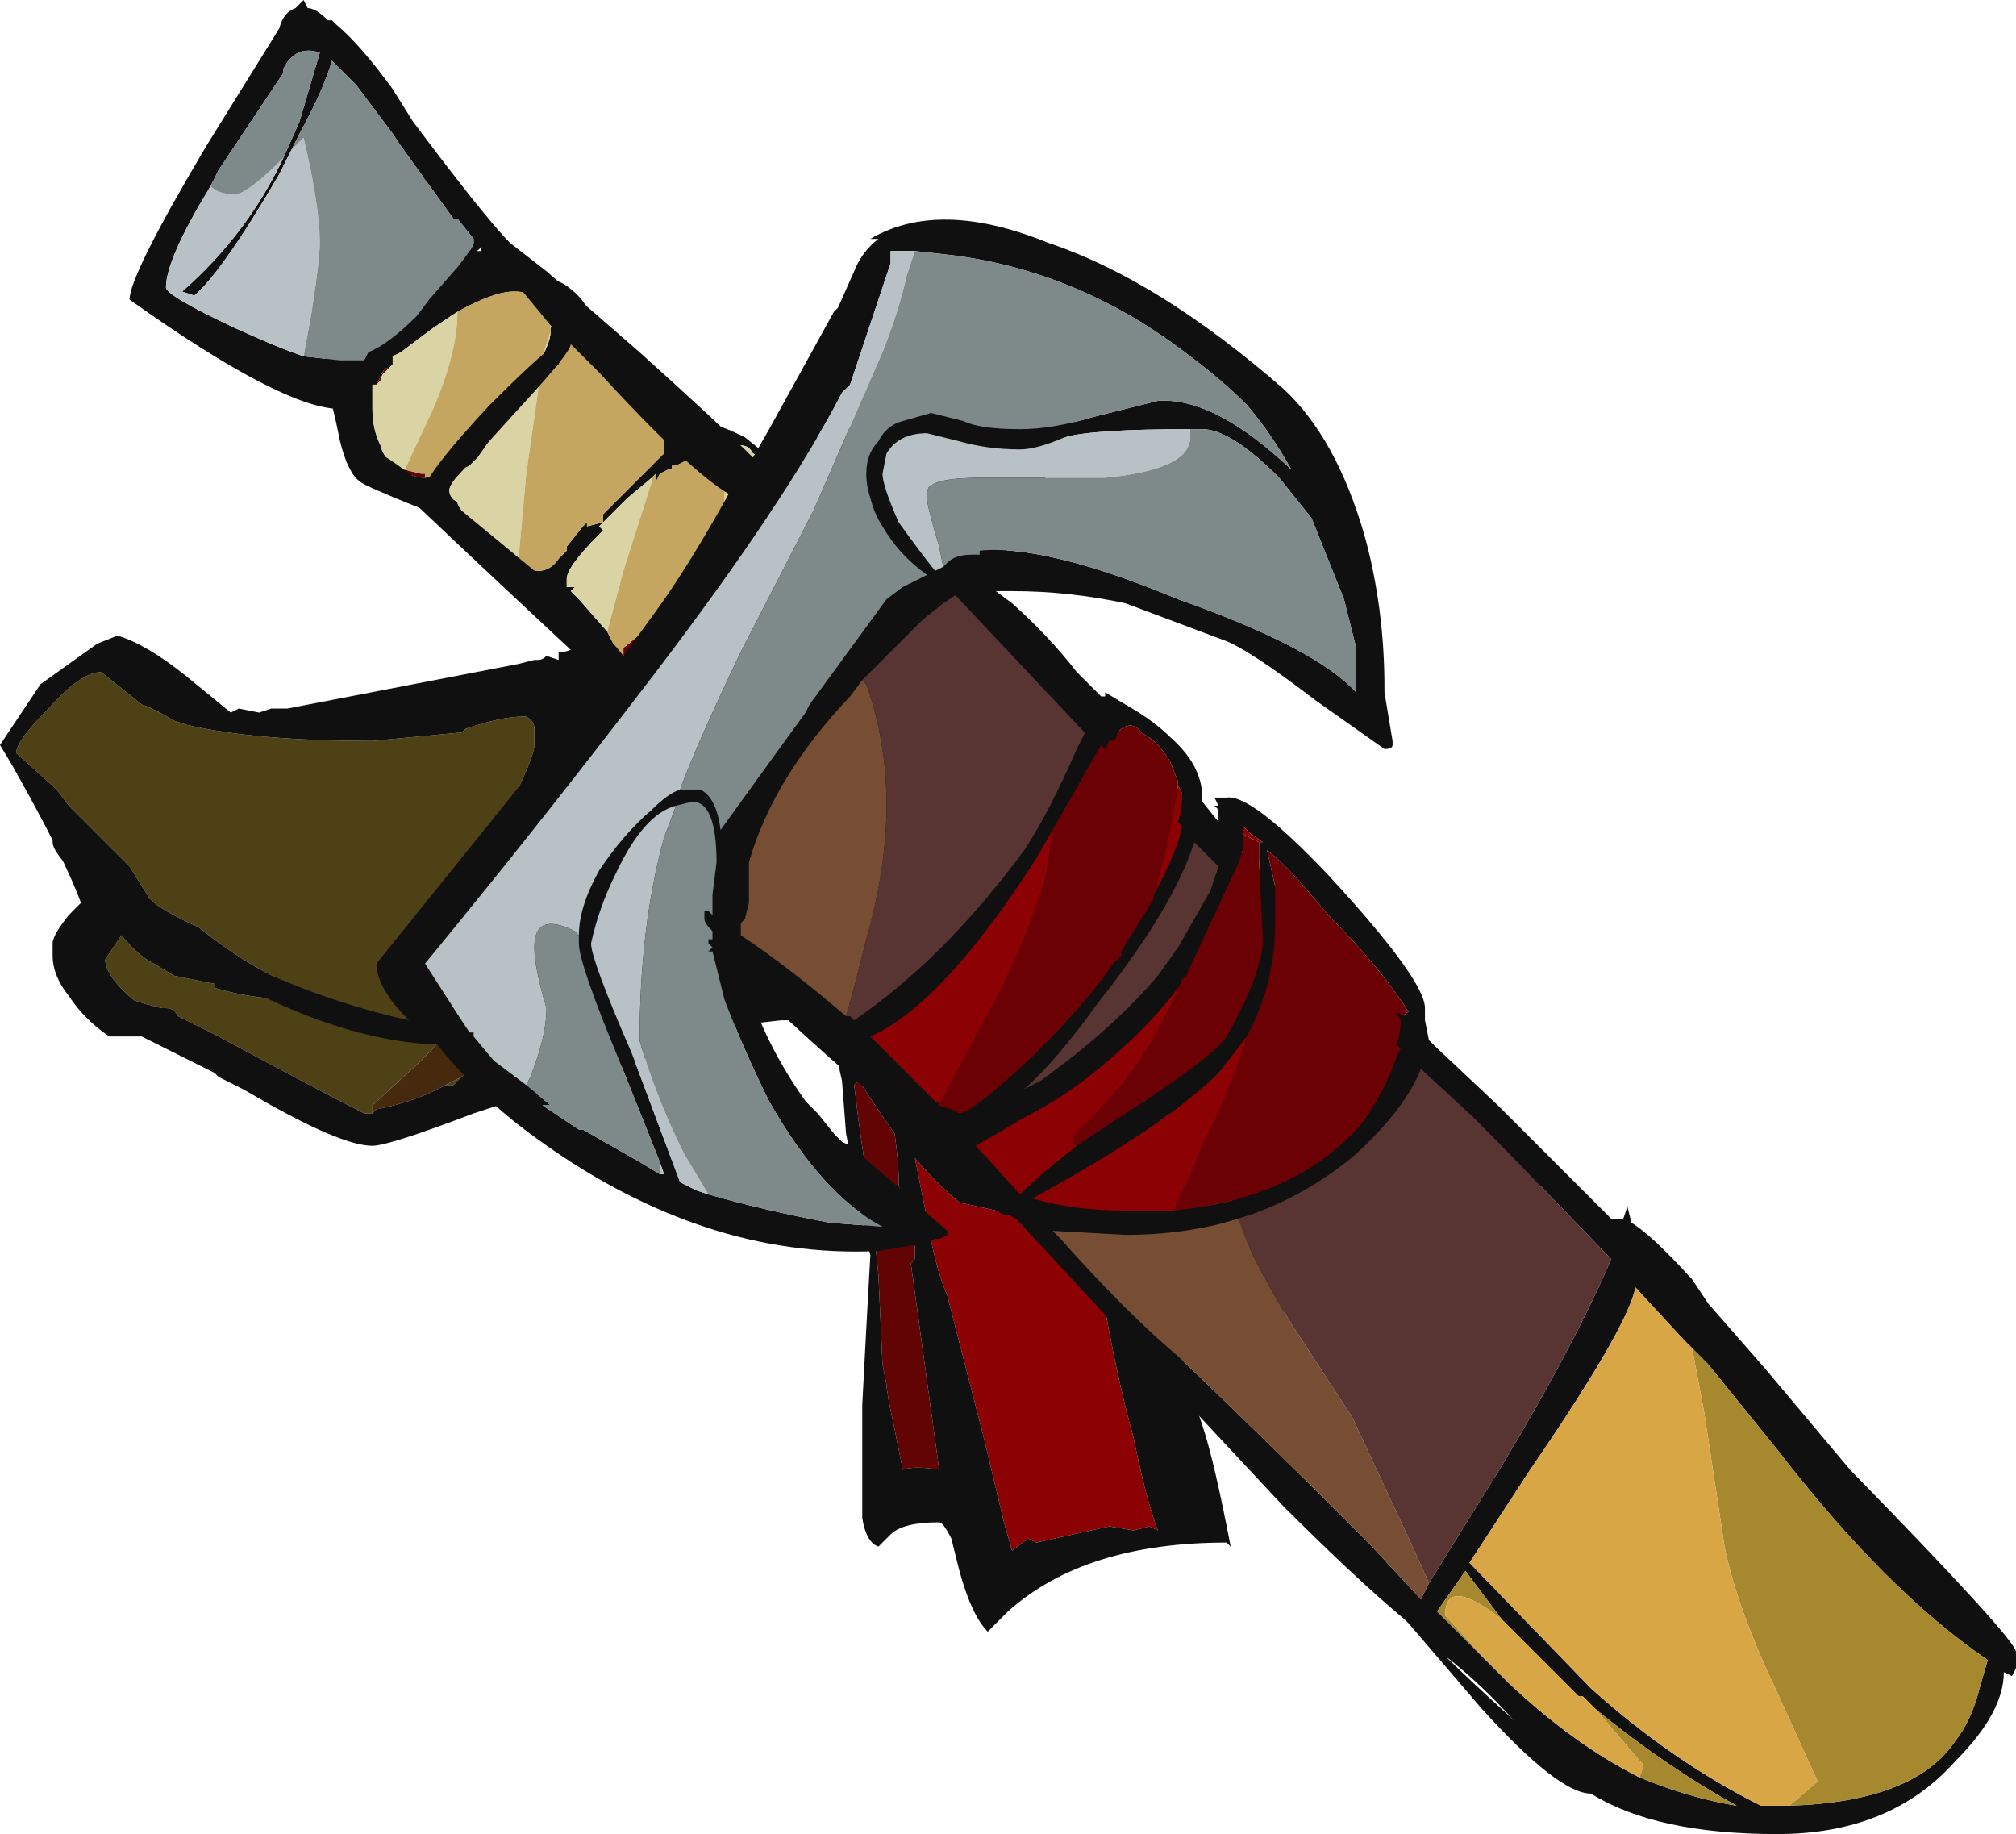 <?xml version="1.0" encoding="UTF-8" standalone="no"?>
<svg xmlns:ffdec="https://www.free-decompiler.com/flash" xmlns:xlink="http://www.w3.org/1999/xlink" ffdec:objectType="shape" height="22.65px" width="24.9px" xmlns="http://www.w3.org/2000/svg">
  <g transform="matrix(1.0, 0.0, 0.0, 1.0, 8.8, 10.8)">
    <path d="M-4.2 2.95 L-4.3 2.95 Q-4.8 2.7 -6.1 2.0 L-6.6 1.75 Q-6.65 1.65 -6.75 1.65 L-6.8 1.65 -7.0 1.6 -7.15 1.55 Q-7.5 1.25 -7.5 1.05 L-7.3 0.75 Q-7.1 1.0 -6.9 1.1 L-6.65 1.25 -6.15 1.35 -6.15 1.4 Q-5.65 1.55 -5.05 1.55 L-4.95 1.45 Q-5.6 1.25 -6.35 0.65 -6.8 0.45 -6.95 0.3 L-7.2 -0.1 -7.95 -0.85 -8.1 -1.05 -8.6 -1.5 Q-8.6 -1.65 -8.2 -2.05 -7.8 -2.5 -7.55 -2.5 L-7.05 -2.1 Q-6.9 -2.05 -6.65 -1.9 L-6.5 -1.85 Q-5.65 -1.65 -4.2 -1.65 L-3.15 -1.75 -3.1 -1.75 -3.05 -1.8 Q-2.6 -1.95 -2.35 -1.95 L-2.3 -1.95 Q-2.2 -1.9 -2.2 -1.8 -2.2 -1.75 -2.2 -1.7 L-2.2 -1.6 Q-2.2 -1.45 -2.55 -0.75 L-3.0 1.15 -3.05 1.45 Q-3.05 1.75 -3.6 2.3 L-4.2 2.85 -4.2 2.95 M-3.1 2.5 L-3.2 2.6 -3.3 2.6 -3.1 2.5" fill="#4f4116" fill-rule="evenodd" stroke="none"/>
    <path d="M-5.1 -8.9 L-5.6 -7.15 -5.1 -8.9" fill="#a6882f" fill-rule="evenodd" stroke="none"/>
    <path d="M5.65 2.95 L5.55 3.05 4.3 1.7 4.3 1.65 5.65 2.95 M3.95 0.85 L3.65 1.1 3.95 0.85 M3.25 -0.25 L2.7 0.1 3.25 -0.25 M1.85 -0.45 L1.15 0.25 1.85 -0.45 M10.35 8.2 L5.6 3.6 5.7 3.5 5.9 3.45 8.05 5.85 8.05 5.95 10.35 8.2" fill="#774d33" fill-rule="evenodd" stroke="none"/>
    <path d="M-0.35 -3.45 L-0.9 -2.9 -1.2 -2.55 -1.2 -2.65 -1.15 -2.7 -1.1 -2.7 -1.1 -2.8 Q-0.9 -2.95 -0.55 -3.3 L-0.35 -3.45 M3.85 1.3 L4.2 1.55 3.85 1.3 M2.95 0.4 L3.3 0.75 2.95 0.4 M1.8 2.55 L1.75 2.45 Q2.0 2.85 2.25 3.2 2.3 3.55 2.3 3.8 2.3 3.9 2.4 4.2 L2.5 4.6 2.5 4.75 2.45 4.8 2.8 7.35 Q2.5 7.3 2.35 7.35 L2.25 6.85 Q2.15 6.4 2.15 6.3 L2.1 6.05 2.05 4.95 Q2.0 4.5 2.0 4.2 L1.95 3.95 Q1.85 3.45 1.75 2.6 L1.8 2.55 M-3.55 -4.9 Q-3.7 -4.9 -3.85 -5.0 L-3.8 -5.0 -3.6 -4.95 -3.55 -4.95 -3.55 -4.9 M-4.15 -6.05 L-4.05 -6.25 -4.0 -6.25 -3.95 -6.3 -4.05 -6.2 Q-4.1 -6.15 -4.1 -6.1 L-4.15 -6.05" fill="#620404" fill-rule="evenodd" stroke="none"/>
    <path d="M15.25 9.55 L10.35 9.7 15.25 9.55" fill="#bf8f00" fill-rule="evenodd" stroke="none"/>
    <path d="M15.25 9.55 L10.35 9.7 15.25 9.55 M-5.1 -8.9 L-5.6 -7.15 -5.1 -8.9" fill="#ffe493" fill-rule="evenodd" stroke="none"/>
    <path d="M4.2 1.55 L3.85 1.3 4.2 1.55 M2.95 0.4 L3.3 0.75 2.95 0.4 M4.75 5.05 L4.8 5.1 Q5.0 6.25 5.2 6.95 5.35 7.7 5.5 8.1 L5.4 8.05 5.2 8.1 4.9 8.05 4.0 8.25 3.9 8.2 3.7 8.35 3.6 8.0 3.35 6.95 2.9 5.2 Q2.75 4.85 2.65 4.25 L2.5 3.5 Q2.75 3.8 3.05 4.05 L3.5 4.15 3.95 4.3 4.75 5.05 M-3.0 -5.05 L-2.9 -5.15 -3.0 -5.05" fill="#8b0104" fill-rule="evenodd" stroke="none"/>
    <path d="M1.15 0.25 L5.65 2.95 4.3 1.65 3.95 0.85 3.65 1.1 3.25 -0.25 2.7 0.1 1.85 -0.45 1.15 0.25 M5.55 3.05 L4.3 1.7 5.55 3.05 M5.75 3.25 L10.35 8.2 8.05 5.95 8.05 5.85 5.9 3.45 5.75 3.25 M5.6 3.6 L5.7 3.5 5.6 3.6" fill="#471f1f" fill-rule="evenodd" stroke="none"/>
    <path d="M-3.0 1.15 L-2.6 2.0 Q-2.7 2.25 -3.1 2.5 L-3.3 2.6 Q-3.65 2.8 -4.15 2.9 L-4.2 2.95 -4.2 2.85 -3.6 2.3 Q-3.05 1.75 -3.05 1.45 L-3.0 1.15" fill="#47290e" fill-rule="evenodd" stroke="none"/>
    <path d="M4.95 -6.5 L3.35 -3.45 10.5 3.7 5.75 6.05 Q5.9 6.35 6.05 6.8 6.2 7.25 6.4 8.3 L6.35 8.25 Q4.6 8.25 3.65 9.1 L3.4 9.35 Q3.2 9.15 3.05 8.6 L2.95 8.2 Q2.85 8.0 2.8 8.0 2.35 8.0 2.2 8.15 L2.05 8.3 Q1.9 8.25 1.85 7.95 L1.85 6.55 1.9 5.6 1.95 4.7 1.9 4.5 1.75 3.7 1.65 3.2 1.6 2.55 1.5 2.1 1.1 1.8 0.85 1.8 0.4 1.85 -1.8 2.6 Q-2.05 2.65 -2.95 2.95 -4.0 3.35 -4.2 3.35 -4.55 3.35 -5.45 2.85 L-5.8 2.65 -6.1 2.5 -6.15 2.45 -7.05 2.0 -7.45 2.0 Q-7.75 1.8 -7.95 1.5 -8.15 1.25 -8.15 1.0 L-8.15 0.85 Q-8.15 0.75 -7.95 0.5 L-7.8 0.35 Q-8.0 -0.2 -8.65 -1.35 L-8.8 -1.6 -8.3 -2.35 -7.6 -2.85 -7.35 -2.95 Q-7.0 -2.85 -6.5 -2.45 L-5.95 -2.0 -5.85 -2.05 -5.6 -2.0 -5.45 -2.05 -5.25 -2.05 -2.4 -2.6 -2.2 -2.65 -2.15 -2.65 Q-2.1 -2.65 -2.05 -2.7 L-1.9 -2.65 -1.9 -2.75 -1.85 -2.75 Q-1.8 -2.75 -1.7 -2.8 L-3.55 -4.5 Q-4.3 -4.8 -4.35 -4.85 -4.5 -4.95 -4.6 -5.35 -4.7 -5.85 -4.75 -5.95 L-4.9 -6.15 -3.55 -8.65 Q-3.3 -7.7 -2.9 -7.7 L-2.85 -7.7 -2.8 -7.65 -2.5 -7.6 -1.85 -7.3 Q-1.6 -7.15 -1.5 -6.9 L0.0 -5.55 Q0.1 -5.55 0.4 -5.4 L0.65 -5.2 4.95 -6.5 M0.0 -3.85 L0.6 -5.15 0.5 -5.2 Q0.45 -5.3 0.35 -5.3 L0.05 -5.3 -0.45 -5.05 -0.5 -5.05 -0.5 -5.0 -0.55 -5.0 -0.65 -4.95 -0.7 -4.85 -0.7 -4.95 -0.75 -4.9 -1.05 -4.65 -1.4 -4.3 -1.35 -4.25 -1.4 -4.2 Q-1.8 -3.8 -1.8 -3.65 L-1.8 -3.55 -1.7 -3.55 -1.75 -3.5 -1.65 -3.4 -1.3 -3.0 -1.2 -2.8 -1.2 -2.7 -1.2 -2.65 -1.2 -2.55 -0.9 -2.9 -0.35 -3.45 0.0 -3.85 M5.65 2.95 L1.15 0.25 1.85 -0.45 2.7 0.1 3.25 -0.25 3.65 1.1 3.95 0.85 4.3 1.65 4.3 1.7 5.55 3.05 5.65 2.95 M10.35 8.2 L5.75 3.25 5.9 3.45 5.7 3.5 5.6 3.6 10.35 8.2 M10.35 9.7 L15.25 9.55 10.35 9.7 M8.05 5.85 L8.05 5.95 8.05 5.85 M4.2 1.55 L3.85 1.3 4.2 1.55 M3.3 0.75 L2.95 0.4 3.3 0.75 M1.8 2.55 L1.75 2.6 Q1.85 3.45 1.95 3.95 L2.0 4.2 Q2.0 4.5 2.05 4.95 L2.1 6.05 2.15 6.3 Q2.15 6.4 2.25 6.85 L2.35 7.35 Q2.5 7.3 2.8 7.35 L2.45 4.8 2.5 4.75 2.5 4.6 2.4 4.2 Q2.3 3.9 2.3 3.8 2.3 3.55 2.25 3.2 2.0 2.85 1.75 2.45 L1.8 2.55 M4.75 5.05 L3.95 4.3 3.5 4.15 3.05 4.05 Q2.75 3.8 2.5 3.5 L2.65 4.25 Q2.75 4.85 2.9 5.2 L3.35 6.95 3.6 8.0 3.7 8.35 3.9 8.2 4.0 8.25 4.9 8.05 5.2 8.1 5.4 8.05 5.5 8.1 Q5.35 7.7 5.2 6.95 5.0 6.25 4.8 5.1 L4.75 5.05 M-5.6 -7.15 L-5.1 -8.9 -5.6 -7.15 M-2.1 -7.1 Q-2.25 -7.2 -2.45 -7.2 -2.7 -7.2 -3.15 -6.95 L-3.45 -6.75 -3.85 -6.45 -3.95 -6.4 -3.95 -6.3 -4.0 -6.25 -4.05 -6.25 -4.15 -6.05 -4.2 -6.05 -4.2 -5.75 Q-4.2 -5.5 -4.1 -5.3 -4.05 -5.1 -3.85 -5.0 -3.7 -4.9 -3.55 -4.9 L-3.35 -4.95 -2.1 -6.4 Q-2.0 -6.6 -2.0 -6.7 L-2.0 -6.75 -1.95 -6.8 -2.1 -7.1 M-3.0 1.15 L-2.55 -0.75 Q-2.2 -1.45 -2.2 -1.6 L-2.2 -1.7 Q-2.2 -1.75 -2.2 -1.8 -2.2 -1.9 -2.3 -1.95 L-2.35 -1.95 Q-2.6 -1.95 -3.05 -1.8 L-3.1 -1.75 -3.15 -1.75 -4.2 -1.65 Q-5.65 -1.65 -6.5 -1.85 L-6.65 -1.9 Q-6.9 -2.05 -7.05 -2.1 L-7.55 -2.5 Q-7.8 -2.5 -8.2 -2.05 -8.6 -1.65 -8.6 -1.5 L-8.1 -1.05 -7.95 -0.85 -7.2 -0.1 -6.95 0.3 Q-6.8 0.45 -6.35 0.65 -5.6 1.25 -4.95 1.45 L-5.05 1.55 Q-5.65 1.55 -6.15 1.4 L-6.15 1.35 -6.65 1.25 -6.9 1.1 Q-7.1 1.0 -7.3 0.75 L-7.5 1.05 Q-7.5 1.25 -7.15 1.55 L-7.0 1.6 -6.8 1.65 -6.75 1.65 Q-6.65 1.65 -6.6 1.75 L-6.1 2.0 Q-4.8 2.7 -4.3 2.95 L-4.2 2.95 -4.15 2.9 Q-3.65 2.8 -3.3 2.6 L-3.2 2.6 -3.1 2.5 Q-2.7 2.25 -2.6 2.0 L-3.0 1.15 M-2.4 -3.85 Q-2.25 -3.75 -2.15 -3.75 -2.0 -3.75 -1.9 -3.9 -1.85 -3.95 -1.8 -4.0 L-1.8 -4.05 -1.6 -4.3 -1.55 -4.35 -1.55 -4.3 -1.35 -4.35 -1.35 -4.45 Q-0.95 -4.85 -0.6 -5.2 L-0.6 -5.55 -1.55 -6.65 -1.8 -6.55 -1.8 -6.5 -1.9 -6.3 -2.0 -6.2 -2.1 -6.15 Q-2.45 -5.8 -2.9 -5.15 L-3.0 -5.05 -3.1 -5.0 Q-3.25 -4.8 -3.25 -4.75 -3.25 -4.65 -3.15 -4.6 -3.15 -4.5 -2.75 -4.15 L-2.4 -3.85" fill="#101010" fill-rule="evenodd" stroke="none"/>
    <path d="M0.05 -5.3 L0.35 -5.3 Q0.45 -5.3 0.5 -5.2 L0.6 -5.15 0.0 -3.85 0.05 -3.95 Q0.15 -4.4 0.15 -4.75 L0.05 -5.3 M-1.2 -2.65 L-1.2 -2.7 -1.1 -2.7 -1.15 -2.7 -1.2 -2.65 M-1.3 -3.0 L-1.65 -3.4 -1.75 -3.5 -1.7 -3.55 -1.8 -3.55 -1.8 -3.65 Q-1.8 -3.8 -1.4 -4.2 L-1.35 -4.25 -1.4 -4.3 -1.05 -4.65 -0.75 -4.9 -0.75 -4.85 -1.1 -3.75 -1.3 -3.0 M-2.1 -7.1 L-1.95 -6.8 -2.0 -6.75 Q-2.0 -6.9 -2.1 -7.1 M-2.0 -6.7 Q-2.0 -6.6 -2.1 -6.4 L-2.0 -6.7 M-3.85 -5.0 Q-4.05 -5.1 -4.1 -5.3 -4.2 -5.5 -4.2 -5.75 L-4.2 -6.05 -4.15 -6.05 -4.1 -6.1 Q-4.1 -6.15 -4.05 -6.2 L-3.95 -6.3 -3.95 -6.4 -3.85 -6.45 -3.45 -6.75 -3.15 -6.95 Q-3.15 -6.45 -3.45 -5.75 L-3.8 -5.0 -3.85 -5.0 M-2.4 -3.85 L-2.75 -4.15 Q-3.15 -4.5 -3.15 -4.6 -3.25 -4.65 -3.25 -4.75 -3.25 -4.8 -3.1 -5.0 L-3.0 -5.05 -2.9 -5.15 Q-2.45 -5.8 -2.1 -6.15 L-2.15 -6.0 -2.3 -4.95 -2.4 -3.85 M-1.8 -6.55 L-1.55 -6.65 -1.8 -6.55" fill="#dad3a3" fill-rule="evenodd" stroke="none"/>
    <path d="M0.05 -5.3 L0.15 -4.75 Q0.15 -4.4 0.05 -3.95 L0.0 -3.85 -0.35 -3.45 -0.55 -3.3 Q-0.9 -2.95 -1.1 -2.8 L-1.1 -2.7 -1.2 -2.7 -1.2 -2.8 -1.3 -3.0 -1.1 -3.75 -0.75 -4.85 -0.75 -4.9 -0.7 -4.95 -0.7 -4.85 -0.65 -4.95 -0.55 -5.0 -0.5 -5.0 -0.5 -5.05 -0.45 -5.05 0.05 -5.3 M-3.15 -6.95 Q-2.7 -7.2 -2.45 -7.2 -2.25 -7.2 -2.1 -7.1 -2.0 -6.9 -2.0 -6.75 L-2.0 -6.7 -2.1 -6.4 -3.35 -4.95 -3.55 -4.9 -3.55 -4.95 -3.6 -4.95 -3.8 -5.0 -3.45 -5.75 Q-3.15 -6.45 -3.15 -6.95 M-1.55 -6.65 L-0.6 -5.55 -0.6 -5.2 Q-0.95 -4.85 -1.35 -4.45 L-1.35 -4.35 -1.55 -4.3 -1.55 -4.35 -1.6 -4.3 -1.8 -4.05 -1.8 -4.0 Q-1.85 -3.95 -1.9 -3.9 -2.0 -3.75 -2.15 -3.75 -2.25 -3.75 -2.4 -3.85 L-2.3 -4.95 -2.15 -6.0 -2.1 -6.15 -2.0 -6.2 -1.9 -6.3 -1.8 -6.5 -1.8 -6.55 -1.55 -6.65" fill="#c4a660" fill-rule="evenodd" stroke="none"/>
    <path d="M2.5 -7.7 L2.2 -7.7 2.2 -7.55 1.7 -6.05 1.6 -5.95 Q0.9 -4.6 -0.7 -2.5 -2.15 -0.6 -3.55 1.1 L-3.1 1.8 -3.0 1.95 -2.95 1.95 -2.95 2.0 -2.7 2.3 -2.3 2.6 -2.0 2.85 -2.1 2.85 -1.65 3.15 -1.6 3.15 -0.9 3.55 -0.65 3.7 -0.6 3.7 -0.65 3.55 -1.15 2.3 Q-1.65 1.1 -1.65 0.85 L-1.65 0.75 Q-1.65 0.4 -1.4 -0.05 -1.1 -0.5 -0.75 -0.8 -0.55 -1.0 -0.4 -1.05 L-0.15 -1.05 Q0.05 -0.95 0.1 -0.55 L0.75 -1.45 1.15 -2.0 1.2 -2.1 2.15 -3.4 2.35 -3.55 2.65 -3.7 Q2.3 -3.95 2.1 -4.3 2.0 -4.45 1.95 -4.65 1.9 -4.8 1.9 -4.95 1.9 -5.2 2.05 -5.35 2.15 -5.55 2.35 -5.6 L2.7 -5.7 3.1 -5.6 Q3.3 -5.5 3.8 -5.5 4.2 -5.5 4.7 -5.65 L5.5 -5.85 Q6.2 -5.9 7.15 -5.0 6.9 -5.45 6.6 -5.8 6.3 -6.1 5.9 -6.4 4.55 -7.45 2.95 -7.65 L2.5 -7.7 M-3.65 -6.9 Q-3.65 -6.8 -3.95 -6.4 -4.3 -6.05 -4.4 -6.05 L-4.85 -6.1 -4.45 -5.9 -4.4 -5.85 -4.45 -5.8 Q-4.5 -5.75 -4.6 -5.75 -5.3 -5.75 -7.2 -7.1 -7.2 -7.4 -6.25 -9.0 L-5.35 -10.45 Q-5.3 -10.65 -5.15 -10.7 L-5.05 -10.8 -5.0 -10.7 Q-4.9 -10.7 -4.75 -10.55 L-4.7 -10.55 -4.65 -10.5 Q-4.35 -10.25 -3.95 -9.7 L-3.7 -9.3 Q-2.8 -8.1 -2.5 -7.8 L-2.05 -7.45 -0.9 -6.45 Q0.1 -5.55 0.5 -5.15 L0.7 -5.5 1.5 -6.95 1.55 -7.0 1.75 -7.45 Q1.85 -7.7 2.05 -7.85 L1.95 -7.85 Q2.8 -8.35 4.15 -7.8 5.5 -7.35 7.05 -6.0 7.7 -5.4 8.05 -4.2 8.3 -3.3 8.3 -2.3 L8.3 -2.25 8.4 -1.65 8.4 -1.6 Q8.4 -1.55 8.3 -1.55 L7.45 -2.15 Q6.6 -2.8 6.3 -2.9 L5.1 -3.35 Q4.4 -3.5 3.7 -3.5 L3.5 -3.5 3.7 -3.35 Q4.15 -2.95 4.5 -2.5 L4.8 -2.2 4.85 -2.2 4.85 -2.25 5.1 -2.1 Q5.45 -1.9 5.65 -1.7 6.05 -1.35 6.05 -0.95 L6.05 -0.9 6.25 -0.65 6.25 -0.8 6.2 -0.85 6.25 -0.85 6.2 -0.95 6.35 -0.95 Q6.65 -1.0 7.6 0.0 8.8 1.3 8.8 1.65 L8.8 1.8 8.85 2.05 9.7 2.85 11.1 4.25 11.25 4.25 11.3 4.1 11.35 4.3 Q11.6 4.45 12.1 5.0 L12.3 5.3 13.0 6.1 14.05 7.35 Q16.1 9.45 16.1 9.6 L16.1 9.8 16.05 9.9 15.95 9.85 Q15.95 10.35 15.35 10.95 14.55 11.85 13.15 11.85 11.65 11.85 10.85 11.35 10.45 11.35 9.5 10.3 L8.6 9.25 8.55 9.2 Q7.95 8.7 7.05 7.8 L5.65 6.3 3.75 4.25 3.65 4.2 3.6 4.2 Q3.3 4.05 3.1 3.85 2.95 3.65 2.8 3.35 L2.75 3.3 2.75 3.25 2.65 3.1 2.35 2.75 2.35 2.8 Q2.3 2.85 2.2 2.85 2.05 2.85 0.4 1.3 0.65 2.1 1.15 2.8 L1.3 2.95 1.5 3.2 1.6 3.3 1.7 3.35 2.4 3.95 2.5 4.05 2.9 4.4 2.9 4.45 2.8 4.5 2.75 4.5 2.65 4.55 2.05 4.65 Q0.95 4.7 -0.1 4.35 -1.3 3.95 -2.45 3.05 -3.0 2.6 -3.4 2.1 -4.8 2.05 -6.55 0.95 -7.2 0.55 -7.7 0.15 -8.15 -0.25 -8.15 -0.4 -8.15 -0.55 -8.15 -0.45 L-8.1 -0.5 Q-7.55 0.2 -6.35 0.8 -5.1 1.5 -3.75 1.8 -4.15 1.4 -4.15 1.1 L-2.7 -0.7 Q-1.85 -1.75 -1.35 -2.4 -4.3 -5.15 -4.3 -5.2 L-4.3 -5.3 Q-4.05 -5.2 -3.55 -4.8 -3.45 -5.05 -2.75 -5.8 -2.0 -6.55 -1.85 -6.6 L-2.55 -7.45 -2.6 -7.5 -2.6 -7.3 -2.7 -7.25 Q-2.85 -7.25 -2.9 -7.4 L-2.9 -7.55 -2.85 -7.75 -3.15 -7.5 Q-2.95 -7.75 -2.95 -7.8 L-2.95 -7.85 -3.15 -8.1 -3.2 -8.1 -3.85 -9.0 -3.95 -9.15 -4.4 -9.75 -4.7 -10.05 Q-4.8 -9.7 -5.1 -9.15 L-5.2 -8.95 -5.35 -8.65 Q-6.05 -7.45 -6.4 -7.15 L-6.55 -7.2 Q-5.75 -7.9 -5.3 -8.85 L-5.1 -9.3 -4.85 -10.15 Q-5.15 -10.25 -5.3 -9.95 L-5.3 -9.9 -6.1 -8.7 -6.2 -8.5 Q-6.75 -7.6 -6.75 -7.25 -6.75 -7.15 -5.9 -6.75 -5.35 -6.5 -5.05 -6.4 L-4.6 -6.35 -4.3 -6.35 -4.25 -6.45 Q-4.0 -6.55 -3.65 -6.9 M2.85 -3.8 L2.9 -3.85 Q3.0 -3.95 3.2 -3.95 L3.3 -3.95 3.3 -4.0 Q3.8 -4.05 4.65 -3.8 5.15 -3.65 5.75 -3.4 7.45 -2.8 7.95 -2.25 L7.95 -2.8 7.8 -3.4 7.4 -4.4 7.0 -4.9 Q6.4 -5.5 6.05 -5.5 L5.9 -5.5 Q4.7 -5.5 4.35 -5.4 4.0 -5.25 3.8 -5.25 3.4 -5.25 3.05 -5.35 L2.65 -5.45 Q2.3 -5.45 2.15 -5.2 L2.1 -4.95 Q2.1 -4.8 2.3 -4.35 2.55 -4.0 2.75 -3.75 L2.85 -3.8 M1.85 -2.4 L1.7 -2.2 Q0.75 -1.2 0.45 -0.15 0.45 0.1 0.45 0.35 L0.4 0.55 0.35 0.6 0.35 0.75 Q0.95 1.15 1.65 1.75 L1.7 1.75 1.75 1.8 Q2.85 1.05 3.85 -0.3 4.15 -0.75 4.5 -1.55 L4.6 -1.75 3.0 -3.45 2.85 -3.35 2.6 -3.15 1.85 -2.4 M4.2 -0.55 L4.0 -0.2 Q2.85 1.6 1.95 2.0 L2.75 2.8 2.95 2.9 3.05 2.95 Q3.2 2.95 3.95 2.25 4.65 1.55 4.95 1.1 L5.05 1.0 5.05 0.95 5.45 0.3 5.45 0.25 Q5.75 -0.3 5.8 -0.6 L5.75 -0.65 Q5.8 -0.8 5.8 -1.0 L5.75 -1.1 5.75 -1.15 5.65 -1.4 Q5.5 -1.65 5.3 -1.75 5.2 -1.9 5.05 -1.8 L5.0 -1.75 Q5.0 -1.65 4.9 -1.65 L4.85 -1.55 4.8 -1.6 4.2 -0.55 M5.95 -0.4 Q5.7 0.4 4.75 1.6 4.25 2.3 3.85 2.65 L4.05 2.55 Q4.95 1.9 5.5 1.25 L5.75 0.9 6.15 0.2 6.25 -0.1 5.95 -0.4 M6.8 -0.4 L6.65 -0.5 6.55 -0.6 6.55 -0.5 6.55 -0.3 6.5 -0.15 5.85 1.25 5.75 1.4 Q5.45 1.8 5.0 2.2 4.45 2.7 3.85 3.0 L3.6 3.15 3.25 3.35 3.8 3.95 Q4.05 3.7 4.5 3.35 L4.95 3.05 Q6.2 2.25 6.35 2.0 6.75 1.3 6.8 0.85 L6.75 -0.2 6.75 -0.4 6.8 -0.4 M-1.75 -6.55 Q-1.75 -6.45 -2.35 -5.8 L-3.35 -4.7 -2.5 -4.0 Q-1.4 -3.1 -1.1 -2.7 L-0.7 -3.25 Q-0.3 -3.8 0.2 -4.7 -0.3 -5.0 -1.4 -6.2 L-1.75 -6.55 M-0.05 3.95 Q0.65 4.15 1.45 4.3 L2.1 4.35 Q1.35 3.95 0.7 2.8 0.4 2.2 0.15 1.55 L0.0 0.95 -0.05 0.95 0.0 0.9 -0.05 0.85 -0.05 0.8 0.0 0.8 0.0 0.7 Q-0.1 0.6 -0.1 0.55 L-0.1 0.45 -0.05 0.45 0.0 0.5 0.0 0.25 0.05 -0.15 Q0.05 -0.9 -0.25 -0.9 L-0.45 -0.85 Q-0.85 -0.75 -1.2 0.0 -1.4 0.4 -1.5 0.85 -1.5 1.05 -1.0 2.2 -0.55 3.4 -0.4 3.8 L-0.2 3.9 -0.05 3.95 M12.1 5.85 L12.0 5.75 11.4 5.1 Q11.3 5.6 10.1 7.35 L9.35 8.5 10.85 10.05 Q11.85 10.95 12.95 11.5 L13.3 11.5 Q14.85 11.45 15.35 10.7 15.55 10.45 15.65 10.05 L15.75 9.7 Q14.5 8.85 13.15 7.1 L12.3 6.05 12.1 5.85 M8.85 8.75 L9.75 7.3 Q10.65 5.8 11.1 4.75 9.85 3.45 9.4 3.0 L8.75 2.4 Q8.55 2.9 7.95 3.45 7.3 4.0 6.5 4.25 5.85 4.45 5.1 4.45 L4.2 4.4 4.3 4.5 Q5.1 5.4 5.75 5.95 6.7 6.85 8.1 8.25 L8.75 8.95 8.85 8.75 M5.7 4.15 Q7.2 4.0 8.0 3.1 8.3 2.7 8.45 2.25 L8.5 2.15 8.45 2.1 Q8.5 1.95 8.5 1.8 L8.45 1.7 8.55 1.75 Q8.55 1.7 8.6 1.7 8.25 1.15 7.65 0.55 L7.35 0.2 Q7.05 -0.15 6.85 -0.3 L6.95 0.15 6.95 0.6 Q6.95 1.35 6.6 2.0 6.45 2.2 6.25 2.45 5.6 3.1 3.95 4.0 4.45 4.15 5.1 4.15 L5.7 4.15 M9.75 9.2 L9.3 8.6 8.95 9.1 9.6 9.75 9.85 10.0 Q10.65 10.75 11.45 11.15 12.05 11.4 12.65 11.5 11.75 11.0 10.9 10.3 L10.75 10.15 10.7 10.15 9.75 9.2 M9.9 10.45 Q9.5 10.0 9.05 9.65 9.3 9.9 9.85 10.4 L9.9 10.45" fill="#101010" fill-rule="evenodd" stroke="none"/>
    <path d="M12.1 5.85 L12.3 6.05 13.15 7.1 Q14.5 8.85 15.75 9.7 L15.65 10.05 Q15.55 10.45 15.35 10.7 14.85 11.45 13.3 11.5 L13.65 11.2 13.15 10.1 Q12.65 9.05 12.5 8.3 L12.25 6.65 12.1 5.85 M9.6 9.75 L8.95 9.1 9.3 8.6 9.75 9.2 Q9.05 8.65 9.05 9.15 L9.6 9.75 M10.9 10.3 Q11.75 11.0 12.65 11.5 12.05 11.4 11.45 11.15 L11.5 11.0 10.9 10.3" fill="#a6882f" fill-rule="evenodd" stroke="none"/>
    <path d="M1.65 1.75 Q0.95 1.15 0.35 0.75 L0.35 0.6 0.4 0.55 0.45 0.35 Q0.45 0.1 0.45 -0.15 0.75 -1.2 1.7 -2.2 L1.85 -2.4 1.9 -2.35 Q2.15 -1.65 2.15 -0.85 2.15 -0.1 1.9 0.8 1.7 1.6 1.65 1.75 M6.5 4.25 Q6.6 4.65 7.15 5.55 L7.9 6.7 8.6 8.2 8.85 8.75 8.75 8.95 8.1 8.25 Q6.7 6.85 5.75 5.95 5.1 5.4 4.3 4.5 L4.2 4.4 5.1 4.45 Q5.85 4.45 6.5 4.25" fill="#774d33" fill-rule="evenodd" stroke="none"/>
    <path d="M2.95 2.9 L2.75 2.8 1.95 2.0 Q2.85 1.6 4.0 -0.2 L4.2 -0.55 4.15 -0.15 Q4.0 0.65 3.25 2.0 L2.8 2.85 2.95 2.9 M5.75 -1.1 L5.8 -1.0 Q5.8 -0.8 5.75 -0.65 L5.8 -0.6 Q5.75 -0.3 5.45 0.25 L5.45 0.3 5.45 0.25 5.6 -0.3 5.75 -1.1 M6.55 -0.5 L6.55 -0.6 6.65 -0.5 6.8 -0.4 6.75 -0.4 6.55 -0.5 M4.5 3.35 Q4.05 3.7 3.8 3.95 L3.25 3.35 3.6 3.15 3.85 3.0 Q4.45 2.7 5.0 2.2 5.45 1.8 5.75 1.4 L5.85 1.25 5.8 1.3 Q5.5 2.05 5.05 2.6 L4.65 3.05 Q4.45 3.2 4.45 3.3 L4.5 3.35 M6.6 2.0 Q6.45 2.55 6.05 3.35 L5.7 4.15 5.1 4.15 Q4.45 4.15 3.95 4.0 5.6 3.1 6.25 2.45 6.45 2.2 6.6 2.0" fill="#8b0104" fill-rule="evenodd" stroke="none"/>
    <path d="M2.5 -7.7 L2.4 -7.4 Q2.3 -6.95 2.1 -6.45 L1.25 -4.5 0.35 -2.75 Q-0.2 -1.6 -0.4 -1.05 -0.55 -1.0 -0.75 -0.8 -1.1 -0.5 -1.4 -0.05 -1.65 0.4 -1.65 0.75 L-1.7 0.7 Q-2.2 0.45 -2.2 0.9 -2.2 1.15 -2.05 1.65 -2.05 2.0 -2.25 2.5 L-2.3 2.6 -2.7 2.3 -2.95 2.0 -2.95 1.95 -3.0 1.95 -3.1 1.8 -3.55 1.1 Q-2.15 -0.6 -0.7 -2.5 0.9 -4.6 1.6 -5.95 L1.7 -6.05 2.2 -7.55 2.2 -7.7 2.5 -7.7 M-5.05 -6.4 Q-5.35 -6.5 -5.9 -6.75 -6.75 -7.15 -6.75 -7.25 -6.75 -7.6 -6.2 -8.5 -6.1 -8.4 -5.9 -8.4 -5.75 -8.4 -5.3 -8.85 -5.75 -7.9 -6.55 -7.2 L-6.4 -7.15 Q-6.05 -7.45 -5.35 -8.65 L-5.2 -8.95 -5.05 -9.1 Q-4.85 -8.25 -4.85 -7.8 -4.85 -7.6 -4.95 -6.95 L-5.05 -6.4 M5.9 -5.5 L5.9 -5.4 Q5.9 -5.0 4.85 -4.9 L3.35 -4.9 Q2.8 -4.9 2.7 -4.8 2.65 -4.8 2.65 -4.65 2.65 -4.55 2.8 -4.05 L2.85 -3.8 2.75 -3.75 Q2.55 -4.0 2.3 -4.35 2.1 -4.8 2.1 -4.95 L2.15 -5.2 Q2.3 -5.45 2.65 -5.45 L3.05 -5.35 Q3.4 -5.25 3.8 -5.25 4.0 -5.25 4.35 -5.4 4.7 -5.5 5.9 -5.5 M-0.45 -0.85 L-0.6 -0.45 Q-0.9 0.65 -0.9 2.05 -0.7 2.75 -0.35 3.45 L-0.05 3.95 -0.2 3.9 -0.4 3.8 Q-0.55 3.4 -1.0 2.2 -1.5 1.05 -1.5 0.85 -1.4 0.4 -1.2 0.0 -0.85 -0.75 -0.45 -0.85 M-0.65 3.55 L-0.6 3.7 -0.65 3.7 -0.65 3.55" fill="#b8c1c5" fill-rule="evenodd" stroke="none"/>
    <path d="M-0.4 -1.05 Q-0.2 -1.6 0.35 -2.75 L1.25 -4.5 2.1 -6.45 Q2.3 -6.95 2.4 -7.4 L2.5 -7.7 2.95 -7.65 Q4.55 -7.45 5.9 -6.4 6.3 -6.1 6.6 -5.8 6.9 -5.45 7.15 -5.0 6.2 -5.9 5.5 -5.85 L4.7 -5.65 Q4.2 -5.5 3.8 -5.5 3.3 -5.5 3.1 -5.6 L2.7 -5.7 2.35 -5.6 Q2.15 -5.55 2.05 -5.35 1.9 -5.2 1.9 -4.95 1.9 -4.8 1.95 -4.65 2.0 -4.45 2.1 -4.3 2.3 -3.95 2.65 -3.7 L2.35 -3.55 2.15 -3.4 1.2 -2.1 1.15 -2.0 0.75 -1.45 0.1 -0.55 Q0.05 -0.95 -0.15 -1.05 L-0.4 -1.05 M-2.3 2.6 L-2.25 2.5 Q-2.05 2.0 -2.05 1.65 -2.2 1.15 -2.2 0.9 -2.2 0.45 -1.7 0.7 L-1.65 0.75 -1.65 0.85 Q-1.65 1.1 -1.15 2.3 L-0.65 3.55 -0.65 3.7 -0.9 3.55 -1.6 3.15 -1.65 3.15 -2.1 2.85 -2.0 2.85 -2.3 2.6 M-3.15 -7.5 L-3.5 -7.1 -3.65 -6.9 Q-4.0 -6.55 -4.25 -6.45 L-4.3 -6.35 -4.6 -6.35 -5.05 -6.4 -4.95 -6.95 Q-4.85 -7.6 -4.85 -7.8 -4.85 -8.25 -5.05 -9.1 L-5.2 -8.95 -5.1 -9.15 Q-4.8 -9.7 -4.7 -10.05 L-4.4 -9.75 -3.95 -9.15 -3.85 -9.0 -3.2 -8.1 -3.15 -8.1 -2.95 -7.85 -2.95 -7.8 Q-2.95 -7.75 -3.15 -7.5 M-6.2 -8.5 L-6.1 -8.7 -5.3 -9.9 -5.3 -9.95 Q-5.15 -10.25 -4.85 -10.15 L-5.1 -9.3 -5.3 -8.85 Q-5.75 -8.4 -5.9 -8.4 -6.1 -8.4 -6.2 -8.5 M5.9 -5.5 L6.05 -5.5 Q6.4 -5.5 7.0 -4.9 L7.4 -4.4 7.8 -3.4 7.95 -2.8 7.95 -2.25 Q7.45 -2.8 5.75 -3.4 5.15 -3.65 4.65 -3.8 3.8 -4.05 3.3 -4.0 L3.3 -3.95 3.2 -3.95 Q3.0 -3.95 2.9 -3.85 L2.85 -3.8 2.8 -4.05 Q2.65 -4.55 2.65 -4.65 2.65 -4.8 2.7 -4.8 2.8 -4.9 3.35 -4.9 L4.85 -4.9 Q5.9 -5.0 5.9 -5.4 L5.9 -5.5 M-0.45 -0.85 L-0.25 -0.9 Q0.05 -0.9 0.05 -0.15 L0.0 0.25 0.0 0.5 -0.05 0.45 -0.1 0.45 -0.1 0.55 Q-0.1 0.6 0.0 0.7 L0.0 0.8 -0.05 0.8 -0.05 0.85 0.0 0.9 -0.05 0.95 0.0 0.95 0.15 1.55 Q0.4 2.2 0.7 2.8 1.35 3.95 2.1 4.35 L1.45 4.3 Q0.65 4.15 -0.05 3.95 L-0.35 3.45 Q-0.7 2.75 -0.9 2.05 -0.9 0.65 -0.6 -0.45 L-0.45 -0.85" fill="#7d8a89" fill-rule="evenodd" stroke="none"/>
    <path d="M1.65 1.75 Q1.7 1.6 1.9 0.8 2.15 -0.1 2.15 -0.85 2.15 -1.65 1.9 -2.35 L1.85 -2.4 2.6 -3.15 2.85 -3.35 3.0 -3.45 4.6 -1.75 4.5 -1.55 Q4.15 -0.75 3.85 -0.3 2.85 1.05 1.75 1.8 L1.7 1.75 1.65 1.75 M5.95 -0.4 L6.25 -0.1 6.15 0.2 5.75 0.9 5.5 1.25 Q4.95 1.9 4.05 2.55 L3.85 2.65 Q4.25 2.3 4.75 1.6 5.7 0.4 5.95 -0.4 M6.5 4.25 Q7.3 4.0 7.95 3.45 8.55 2.9 8.75 2.4 L9.4 3.0 Q9.85 3.45 11.1 4.75 10.65 5.8 9.75 7.3 L8.85 8.75 8.6 8.2 7.9 6.7 7.15 5.55 Q6.6 4.65 6.5 4.25" fill="#583432" fill-rule="evenodd" stroke="none"/>
    <path d="M2.95 2.9 L2.8 2.85 3.25 2.0 Q4.0 0.65 4.15 -0.15 L4.2 -0.55 4.8 -1.6 4.85 -1.55 4.9 -1.65 Q5.0 -1.65 5.0 -1.75 L5.05 -1.8 Q5.2 -1.9 5.3 -1.75 5.5 -1.65 5.65 -1.4 L5.75 -1.15 5.75 -1.1 5.6 -0.3 5.45 0.25 5.45 0.3 5.05 0.95 5.05 1.0 4.95 1.1 Q4.65 1.55 3.95 2.25 3.2 2.95 3.05 2.95 L2.95 2.9 M6.55 -0.5 L6.75 -0.4 6.8 -0.4 6.75 -0.4 6.75 -0.2 6.8 0.85 Q6.75 1.3 6.35 2.0 6.2 2.25 4.95 3.05 L4.5 3.35 4.45 3.3 Q4.45 3.2 4.65 3.05 L5.05 2.6 Q5.5 2.05 5.8 1.3 L5.85 1.25 6.5 -0.15 6.55 -0.3 6.55 -0.5 M6.6 2.0 Q6.95 1.35 6.95 0.6 L6.95 0.15 6.85 -0.3 Q7.05 -0.15 7.35 0.2 L7.65 0.55 Q8.25 1.15 8.6 1.7 8.55 1.7 8.55 1.75 L8.45 1.7 8.5 1.8 Q8.5 1.95 8.45 2.1 L8.5 2.15 8.45 2.25 Q8.3 2.7 8.0 3.1 7.2 4.0 5.7 4.15 L6.05 3.35 Q6.45 2.55 6.6 2.0" fill="#6b0104" fill-rule="evenodd" stroke="none"/>
    <path d="M13.3 11.5 L12.95 11.5 Q11.85 10.95 10.85 10.05 L9.35 8.5 10.1 7.35 Q11.3 5.6 11.4 5.1 L12.0 5.75 12.1 5.85 12.25 6.65 12.5 8.3 Q12.65 9.05 13.15 10.1 L13.65 11.2 13.3 11.5 M9.6 9.75 L9.05 9.15 Q9.05 8.65 9.75 9.2 L10.7 10.15 10.75 10.15 10.9 10.3 11.5 11.0 11.45 11.15 Q10.65 10.75 9.85 10.0 L9.6 9.75" fill="#d9a646" fill-rule="evenodd" stroke="none"/>
  </g>
</svg>

